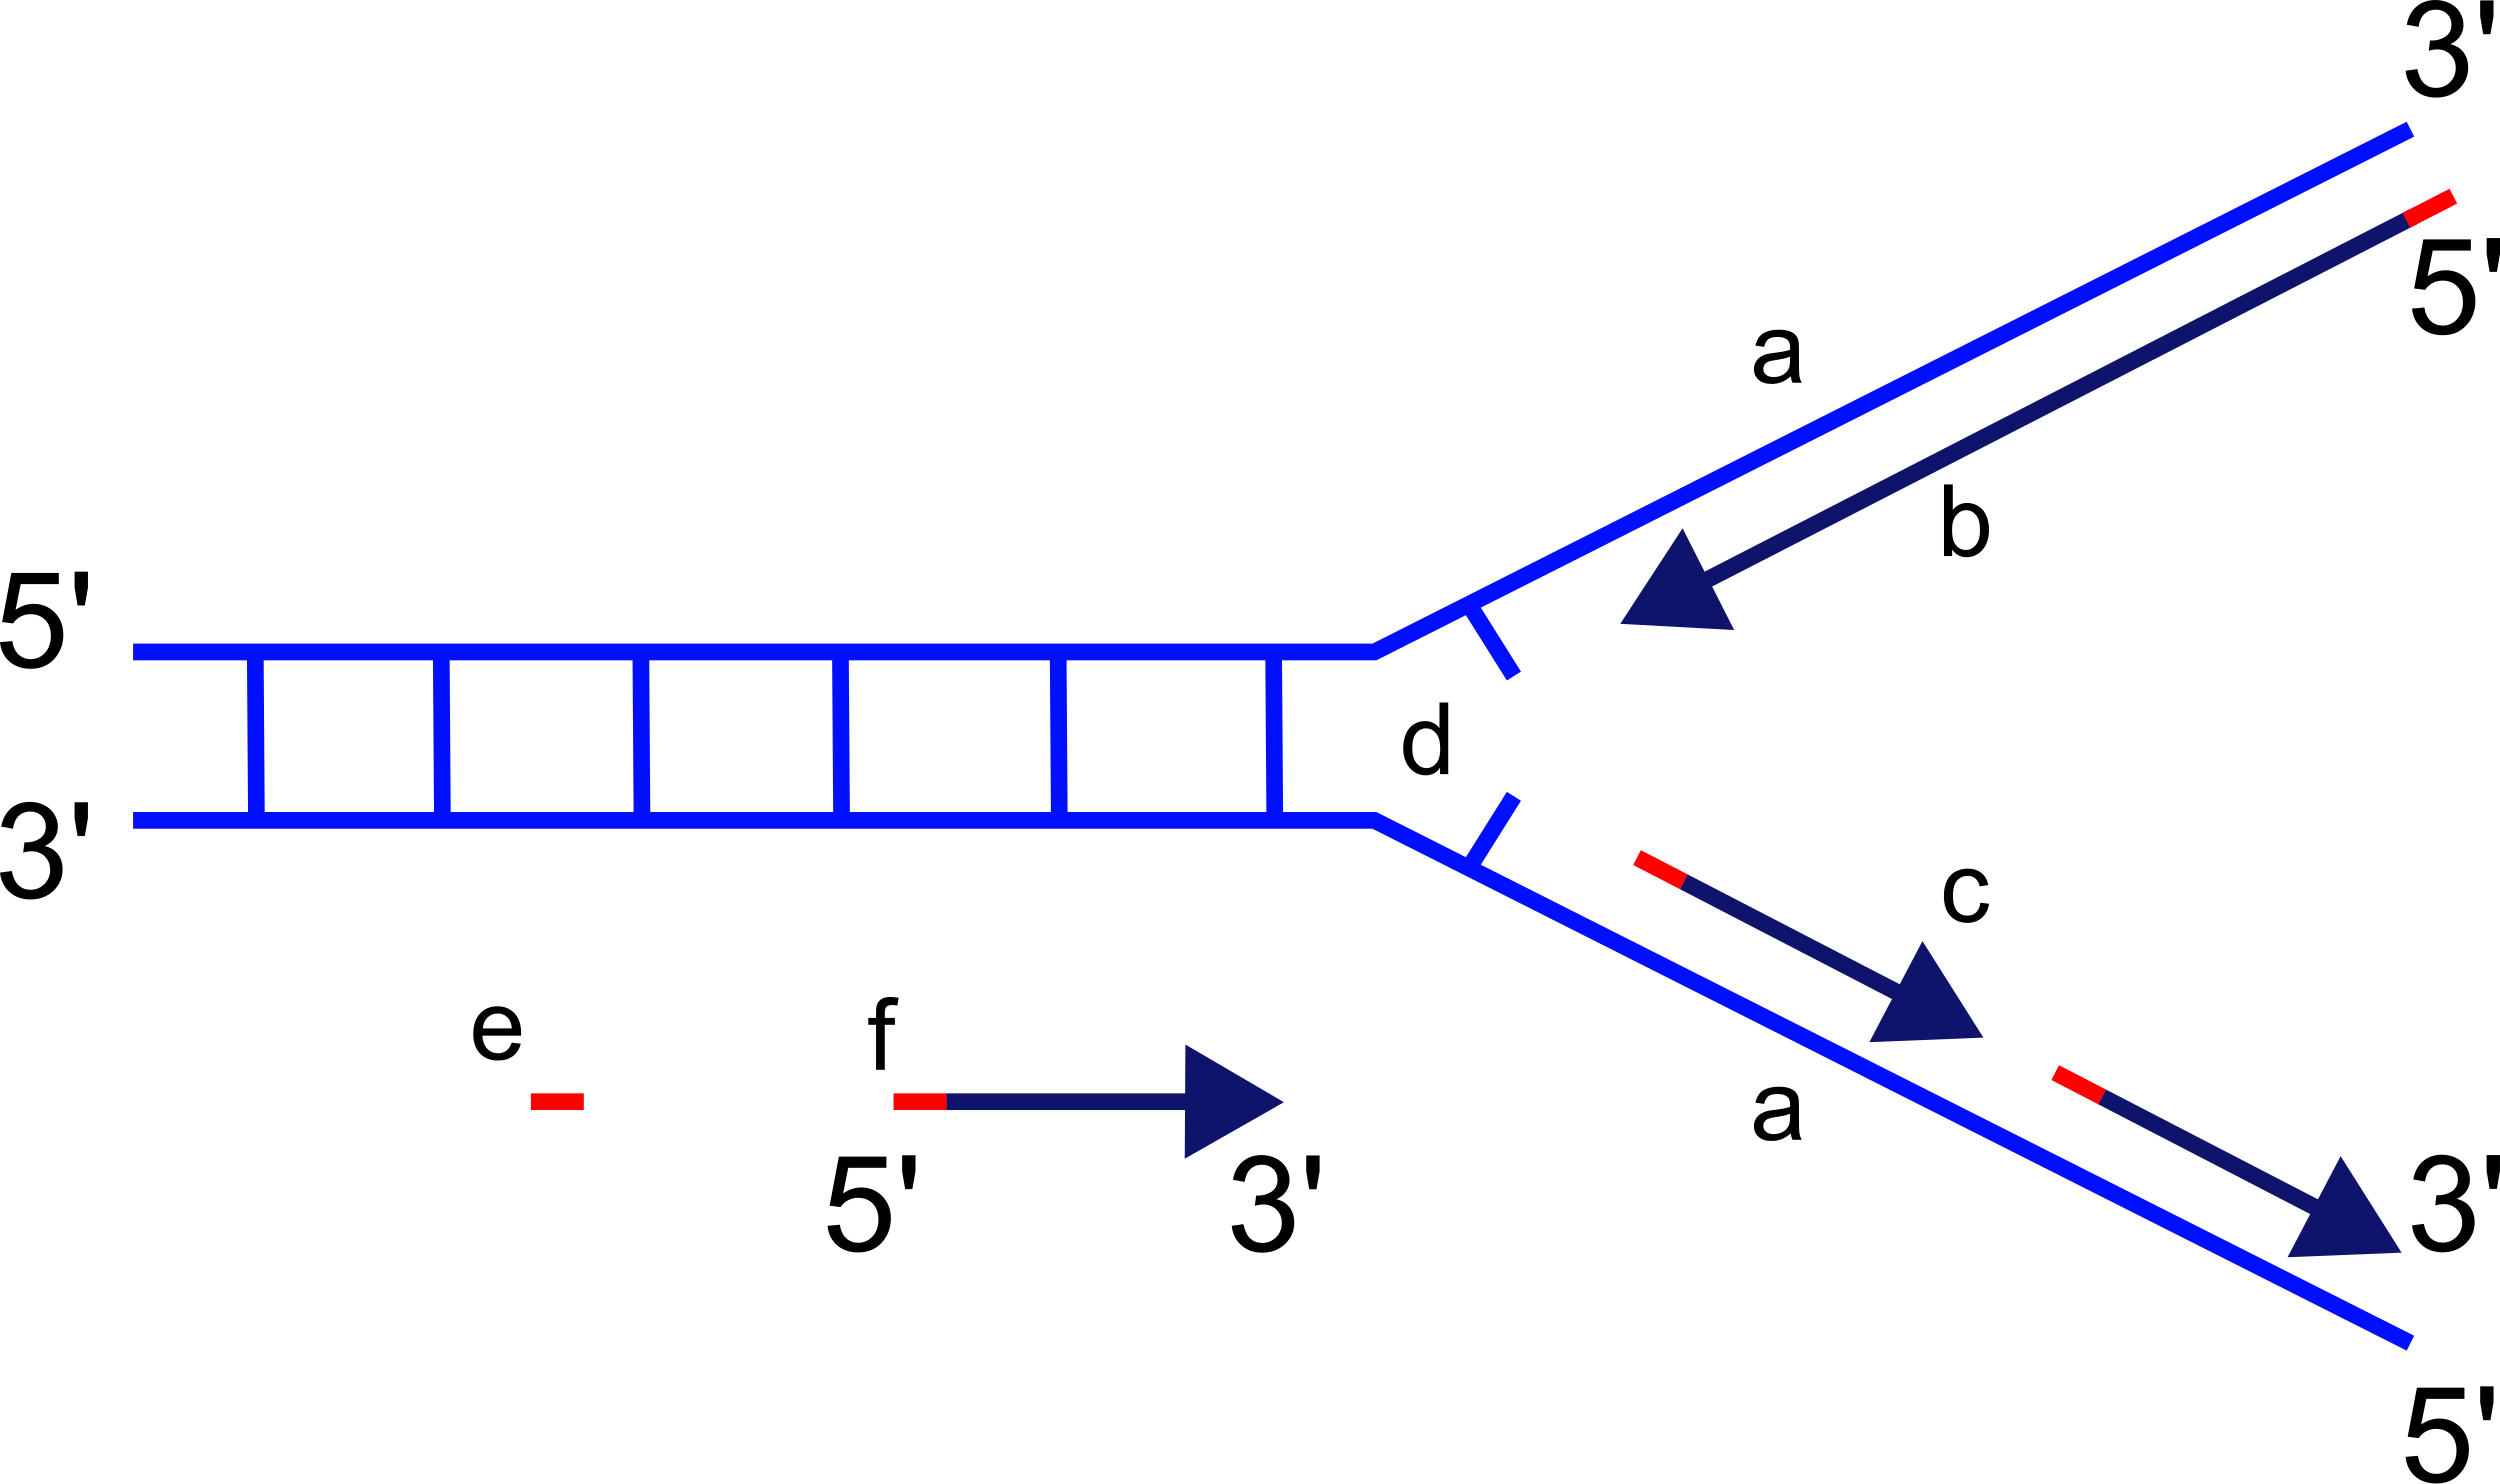 <?xml version="1.0" encoding="UTF-8" standalone="no"?>
<!-- Created with Inkscape (http://www.inkscape.org/) -->
<svg
   xmlns:svg="http://www.w3.org/2000/svg"
   xmlns="http://www.w3.org/2000/svg"
   xmlns:xlink="http://www.w3.org/1999/xlink"
   version="1.0"
   width="449.666"
   height="266.832"
   id="svg2">
  <defs
     id="defs4" />
  <g
     transform="translate(-155.197,-272.786)"
     id="layer1">
    <g
       id="g14084">
      <path
         d="M 201.117,390.877 L 201.321,420.657"
         style="fill:none;fill-rule:evenodd;stroke:#0010ff;stroke-width:3;stroke-linecap:butt;stroke-linejoin:miter;stroke-miterlimit:4;stroke-dasharray:none;stroke-opacity:1"
         id="path3196" />
      <use
         transform="translate(33.452,2.45e-6)"
         id="use3198"
         x="0"
         y="0"
         width="744.094"
         height="1052.362"
         xlink:href="#path3196" />
      <use
         transform="translate(69.351,2.45e-6)"
         id="use3200"
         x="0"
         y="0"
         width="744.094"
         height="1052.362"
         xlink:href="#path3196" />
      <use
         transform="translate(105.25,2.45e-6)"
         id="use3202"
         x="0"
         y="0"
         width="744.094"
         height="1052.362"
         xlink:href="#path3196" />
      <use
         transform="translate(144.413,2.45e-6)"
         id="use3204"
         x="0"
         y="0"
         width="744.094"
         height="1052.362"
         xlink:href="#path3196" />
      <use
         transform="translate(183.168,2.45e-6)"
         id="use3206"
         x="0"
         y="0"
         width="744.094"
         height="1052.362"
         xlink:href="#path3196" />
      <g
         transform="translate(-0.288,0)"
         id="g13976">
        <path
           d="M 179.423,390.054 L 402.692,390.054 L 589.038,296.016"
           style="fill:none;fill-opacity:1;fill-rule:evenodd;stroke:#0010ff;stroke-width:3;stroke-linecap:butt;stroke-linejoin:miter;stroke-miterlimit:4;stroke-dasharray:none;stroke-opacity:1"
           id="path2221" />
        <path
           d="M 420,381.978 L 427.788,394.381"
           style="fill:none;fill-rule:evenodd;stroke:#0010ff;stroke-width:3;stroke-linecap:butt;stroke-linejoin:miter;stroke-miterlimit:4;stroke-dasharray:none;stroke-opacity:1"
           id="path8053" />
      </g>
      <g
         transform="translate(2.885,-7.5)"
         id="g13935">
        <g
           id="g12958">
          <path
             d="M 322.5,478.443 L 368.077,478.443"
             style="fill:none;fill-rule:evenodd;stroke:#0e136b;stroke-width:3;stroke-linecap:butt;stroke-linejoin:miter;stroke-miterlimit:4;stroke-dasharray:none;stroke-opacity:1"
             id="path10041" />
          <path
             d="M 363.462,482.795 L 363.548,467.456 L 376.788,475.201 L 363.462,482.795 z "
             transform="translate(3.462,3.317)"
             style="fill:#0e136b;fill-opacity:1;fill-rule:nonzero;stroke:#0e136b;stroke-width:3;stroke-linecap:butt;stroke-linejoin:miter;stroke-miterlimit:4;stroke-dasharray:none;stroke-opacity:1"
             id="path10043" />
        </g>
        <path
           d="M 322.551,478.443 L 313.032,478.443"
           style="fill:none;fill-rule:evenodd;stroke:#ff0000;stroke-width:3;stroke-linecap:butt;stroke-linejoin:miter;stroke-miterlimit:4;stroke-dasharray:none;stroke-opacity:1"
           id="path12962" />
      </g>
      <path
         d="M 260.204,470.943 L 250.685,470.943"
         style="fill:none;fill-rule:evenodd;stroke:#ff0000;stroke-width:3;stroke-linecap:butt;stroke-linejoin:miter;stroke-miterlimit:4;stroke-dasharray:none;stroke-opacity:1"
         id="path13933" />
      <use
         transform="matrix(0.888,0.46,-0.46,0.888,385.737,-136.485)"
         id="use13941"
         x="0"
         y="0"
         width="744.094"
         height="1052.362"
         xlink:href="#g13935" />
      <use
         transform="matrix(0.888,0.46,-0.46,0.888,460.956,-97.805)"
         id="use13945"
         x="0"
         y="0"
         width="744.094"
         height="1052.362"
         xlink:href="#g13935" />
      <g
         transform="matrix(-0.889,0.457,-0.457,-0.889,1043.842,682.152)"
         id="g13971">
        <path
           d="M 235.053,537.458 L 379.469,537.458"
           style="fill:none;fill-rule:evenodd;stroke:#0e136b;stroke-width:3;stroke-linecap:butt;stroke-linejoin:miter;stroke-miterlimit:4;stroke-dasharray:none;stroke-opacity:1"
           id="path13959" />
        <path
           d="M 363.462,482.795 L 363.548,467.456 L 376.788,475.201 L 363.462,482.795 z "
           transform="translate(15.667,62.333)"
           style="fill:#0e136b;fill-opacity:1;fill-rule:nonzero;stroke:#0e136b;stroke-width:3;stroke-linecap:butt;stroke-linejoin:miter;stroke-miterlimit:4;stroke-dasharray:none;stroke-opacity:1"
           id="path13961" />
        <path
           d="M 236.462,537.458 L 226.943,537.458"
           style="fill:none;fill-rule:evenodd;stroke:#ff0000;stroke-width:3;stroke-linecap:butt;stroke-linejoin:miter;stroke-miterlimit:4;stroke-dasharray:none;stroke-opacity:1"
           id="path13963" />
      </g>
      <use
         transform="matrix(1,0,0,-1,5.0000022e-8,810.397)"
         id="use13980"
         x="0"
         y="0"
         width="744.094"
         height="1052.362"
         xlink:href="#g13976" />
      <path
         d="M 477.298,340.48 C 476.712,340.978 476.149,341.33 475.607,341.535 C 475.065,341.74 474.483,341.843 473.862,341.843 C 472.837,341.843 472.048,341.592 471.498,341.091 C 470.947,340.59 470.671,339.95 470.671,339.171 C 470.671,338.714 470.775,338.296 470.983,337.918 C 471.191,337.54 471.464,337.237 471.801,337.009 C 472.138,336.78 472.517,336.607 472.939,336.49 C 473.25,336.408 473.718,336.329 474.345,336.253 C 475.623,336.1 476.563,335.919 477.167,335.708 C 477.172,335.491 477.175,335.353 477.175,335.295 C 477.175,334.65 477.026,334.196 476.727,333.932 C 476.323,333.575 475.722,333.396 474.925,333.396 C 474.181,333.396 473.632,333.527 473.277,333.787 C 472.923,334.048 472.661,334.51 472.491,335.172 L 470.944,334.961 C 471.085,334.299 471.316,333.764 471.638,333.357 C 471.961,332.95 472.426,332.636 473.036,332.416 C 473.645,332.197 474.351,332.087 475.154,332.087 C 475.951,332.087 476.598,332.181 477.096,332.368 C 477.594,332.556 477.961,332.791 478.195,333.076 C 478.429,333.36 478.593,333.719 478.687,334.152 C 478.74,334.422 478.766,334.908 478.766,335.611 L 478.766,337.721 C 478.766,339.191 478.8,340.121 478.867,340.511 C 478.935,340.901 479.068,341.274 479.267,341.632 L 477.615,341.632 C 477.451,341.304 477.345,340.92 477.298,340.48 L 477.298,340.48 z M 477.167,336.947 C 476.592,337.181 475.731,337.381 474.583,337.545 C 473.932,337.639 473.472,337.744 473.203,337.861 C 472.933,337.978 472.725,338.15 472.579,338.375 C 472.432,338.601 472.359,338.851 472.359,339.127 C 472.359,339.549 472.519,339.9 472.838,340.181 C 473.157,340.463 473.625,340.603 474.24,340.603 C 474.849,340.603 475.391,340.47 475.866,340.203 C 476.34,339.937 476.689,339.572 476.912,339.109 C 477.082,338.752 477.167,338.224 477.167,337.527 L 477.167,336.947 z "
         style="font-size:18px;font-style:normal;font-variant:normal;font-weight:normal;font-stretch:normal;text-align:start;line-height:125%;writing-mode:lr-tb;text-anchor:start;font-family:Arial"
         id="flowRoot13982" />
      <path
         d="M 506.324,372.798 L 504.856,372.798 L 504.856,359.914 L 506.438,359.914 L 506.438,364.51 C 507.106,363.672 507.958,363.253 508.996,363.253 C 509.57,363.253 510.113,363.369 510.626,363.601 C 511.139,363.832 511.561,364.157 511.892,364.576 C 512.223,364.995 512.482,365.501 512.669,366.092 C 512.857,366.684 512.951,367.317 512.951,367.991 C 512.951,369.59 512.555,370.827 511.764,371.7 C 510.973,372.573 510.024,373.009 508.916,373.009 C 507.815,373.009 506.951,372.549 506.324,371.629 L 506.324,372.798 z M 506.306,368.061 C 506.306,369.18 506.458,369.989 506.763,370.487 C 507.261,371.301 507.935,371.709 508.785,371.709 C 509.476,371.709 510.074,371.408 510.578,370.808 C 511.082,370.207 511.333,369.312 511.333,368.123 C 511.333,366.904 511.092,366.004 510.608,365.424 C 510.125,364.844 509.54,364.554 508.855,364.554 C 508.164,364.554 507.566,364.855 507.062,365.455 C 506.558,366.056 506.306,366.924 506.306,368.061 L 506.306,368.061 z "
         style="font-size:18px;font-style:normal;font-variant:normal;font-weight:normal;font-stretch:normal;text-align:start;line-height:125%;writing-mode:lr-tb;text-anchor:start;font-family:Arial"
         id="flowRoot13990" />
      <path
         d="M 511.413,435.149 L 512.968,435.351 C 512.798,436.423 512.363,437.262 511.663,437.869 C 510.963,438.475 510.103,438.779 509.083,438.779 C 507.806,438.779 506.779,438.361 506.003,437.526 C 505.227,436.691 504.838,435.494 504.838,433.936 C 504.838,432.928 505.005,432.046 505.339,431.29 C 505.673,430.534 506.182,429.968 506.864,429.59 C 507.547,429.212 508.29,429.023 509.092,429.023 C 510.106,429.023 510.935,429.279 511.58,429.792 C 512.224,430.304 512.637,431.032 512.819,431.976 L 511.281,432.213 C 511.134,431.586 510.875,431.115 510.503,430.798 C 510.131,430.482 509.681,430.324 509.154,430.323 C 508.357,430.324 507.709,430.609 507.211,431.18 C 506.713,431.752 506.464,432.656 506.464,433.892 C 506.464,435.146 506.705,436.057 507.185,436.625 C 507.665,437.194 508.292,437.478 509.066,437.478 C 509.687,437.478 510.206,437.287 510.622,436.906 C 511.038,436.526 511.301,435.94 511.413,435.149 L 511.413,435.149 z "
         style="font-size:18px;font-style:normal;font-variant:normal;font-weight:normal;font-stretch:normal;text-align:start;line-height:125%;writing-mode:lr-tb;text-anchor:start;font-family:Arial"
         id="flowRoot13998" />
      <path
         d="M 414.217,412.029 L 414.217,410.851 C 413.625,411.777 412.755,412.24 411.607,412.24 C 410.863,412.24 410.178,412.035 409.554,411.625 C 408.93,411.215 408.447,410.642 408.104,409.907 C 407.761,409.171 407.59,408.326 407.59,407.371 C 407.59,406.439 407.745,405.594 408.056,404.835 C 408.366,404.077 408.832,403.495 409.453,403.091 C 410.074,402.686 410.769,402.484 411.536,402.484 C 412.099,402.484 412.6,402.603 413.039,402.84 C 413.479,403.078 413.836,403.387 414.112,403.767 L 414.112,399.144 L 415.685,399.144 L 415.685,412.029 L 414.217,412.029 z M 409.216,407.371 C 409.216,408.566 409.468,409.46 409.972,410.052 C 410.476,410.643 411.071,410.939 411.756,410.939 C 412.447,410.939 413.035,410.657 413.518,410.091 C 414.002,409.526 414.243,408.663 414.243,407.503 C 414.243,406.225 413.997,405.288 413.505,404.69 C 413.013,404.093 412.406,403.794 411.686,403.794 C 410.983,403.794 410.395,404.081 409.924,404.655 C 409.452,405.229 409.216,406.135 409.216,407.371 L 409.216,407.371 z "
         style="font-size:18px;font-style:normal;font-variant:normal;font-weight:normal;font-stretch:normal;text-align:start;line-height:125%;writing-mode:lr-tb;text-anchor:start;font-family:Arial"
         id="flowRoot14006" />
      <path
         d="M 247.243,460.32 L 248.878,460.523 C 248.62,461.478 248.143,462.219 247.445,462.746 C 246.748,463.274 245.858,463.537 244.774,463.537 C 243.408,463.537 242.326,463.117 241.526,462.276 C 240.726,461.435 240.326,460.256 240.326,458.738 C 240.326,457.168 240.731,455.949 241.539,455.082 C 242.348,454.215 243.397,453.781 244.686,453.781 C 245.934,453.781 246.953,454.206 247.744,455.056 C 248.535,455.905 248.931,457.101 248.931,458.642 C 248.931,458.736 248.928,458.876 248.922,459.064 L 241.961,459.064 C 242.02,460.089 242.31,460.874 242.831,461.419 C 243.353,461.964 244.003,462.236 244.782,462.236 C 245.362,462.236 245.858,462.084 246.268,461.779 C 246.678,461.475 247.003,460.988 247.243,460.32 L 247.243,460.32 z M 242.049,457.763 L 247.261,457.763 C 247.191,456.978 246.991,456.389 246.663,455.996 C 246.159,455.387 245.506,455.082 244.703,455.082 C 243.977,455.082 243.366,455.325 242.871,455.812 C 242.376,456.298 242.102,456.948 242.049,457.763 L 242.049,457.763 z "
         style="font-size:18px;font-style:normal;font-variant:normal;font-weight:normal;font-stretch:normal;text-align:start;line-height:125%;writing-mode:lr-tb;text-anchor:start;font-family:Arial"
         id="flowRoot14014" />
      <path
         d="M 312.77,465.212 L 312.77,457.108 L 311.373,457.108 L 311.373,455.878 L 312.77,455.878 L 312.77,454.884 C 312.77,454.257 312.826,453.792 312.937,453.487 C 313.089,453.077 313.357,452.744 313.741,452.489 C 314.125,452.235 314.663,452.107 315.354,452.107 C 315.799,452.107 316.292,452.16 316.831,452.265 L 316.593,453.645 C 316.265,453.587 315.955,453.557 315.662,453.557 C 315.181,453.557 314.841,453.66 314.642,453.865 C 314.443,454.07 314.343,454.454 314.343,455.016 L 314.343,455.878 L 316.163,455.878 L 316.163,457.108 L 314.343,457.108 L 314.343,465.212 L 312.77,465.212 z "
         style="font-size:18px;font-style:normal;font-variant:normal;font-weight:normal;font-stretch:normal;text-align:start;line-height:125%;writing-mode:lr-tb;text-anchor:start;font-family:Arial"
         id="flowRoot14022" />
      <path
         d="M 477.298,476.647 C 476.712,477.145 476.149,477.497 475.607,477.702 C 475.065,477.907 474.483,478.009 473.862,478.009 C 472.837,478.009 472.048,477.759 471.498,477.258 C 470.947,476.757 470.671,476.117 470.671,475.337 C 470.671,474.88 470.775,474.463 470.983,474.085 C 471.191,473.707 471.464,473.404 471.801,473.175 C 472.138,472.947 472.517,472.774 472.939,472.657 C 473.25,472.575 473.718,472.496 474.345,472.42 C 475.623,472.267 476.563,472.086 477.167,471.875 C 477.172,471.658 477.175,471.52 477.175,471.462 C 477.175,470.817 477.026,470.363 476.727,470.099 C 476.323,469.742 475.722,469.563 474.925,469.563 C 474.181,469.563 473.632,469.693 473.277,469.954 C 472.923,470.215 472.661,470.676 472.491,471.338 L 470.944,471.128 C 471.085,470.465 471.316,469.931 471.638,469.524 C 471.961,469.116 472.426,468.803 473.036,468.583 C 473.645,468.363 474.351,468.253 475.154,468.253 C 475.951,468.253 476.598,468.347 477.096,468.535 C 477.594,468.722 477.961,468.958 478.195,469.242 C 478.429,469.526 478.593,469.885 478.687,470.319 C 478.74,470.588 478.766,471.075 478.766,471.778 L 478.766,473.887 C 478.766,475.358 478.8,476.288 478.867,476.678 C 478.935,477.067 479.068,477.441 479.267,477.798 L 477.615,477.798 C 477.451,477.47 477.345,477.087 477.298,476.647 L 477.298,476.647 z M 477.167,473.114 C 476.592,473.348 475.731,473.547 474.583,473.712 C 473.932,473.805 473.472,473.911 473.203,474.028 C 472.933,474.145 472.725,474.316 472.579,474.542 C 472.432,474.768 472.359,475.018 472.359,475.294 C 472.359,475.715 472.519,476.067 472.838,476.348 C 473.157,476.629 473.625,476.77 474.24,476.77 C 474.849,476.77 475.391,476.637 475.866,476.37 C 476.34,476.104 476.689,475.739 476.912,475.276 C 477.082,474.919 477.167,474.391 477.167,473.694 L 477.167,473.114 z "
         style="font-size:18px;font-style:normal;font-variant:normal;font-weight:normal;font-stretch:normal;text-align:start;line-height:125%;writing-mode:lr-tb;text-anchor:start;font-family:Arial"
         id="path14036" />
      <path
         d="M 155.197,388.287 L 157.412,388.099 C 157.576,389.178 157.956,389.988 158.554,390.531 C 159.152,391.074 159.872,391.346 160.716,391.346 C 161.732,391.346 162.591,390.963 163.294,390.197 C 163.997,389.431 164.349,388.416 164.349,387.15 C 164.349,385.947 164.011,384.998 163.335,384.303 C 162.66,383.607 161.775,383.26 160.681,383.26 C 160.001,383.26 159.388,383.414 158.841,383.722 C 158.294,384.031 157.865,384.431 157.552,384.924 L 155.572,384.666 L 157.236,375.842 L 165.779,375.842 L 165.779,377.857 L 158.923,377.857 L 157.997,382.474 C 159.029,381.756 160.111,381.396 161.244,381.396 C 162.744,381.396 164.009,381.916 165.04,382.955 C 166.072,383.994 166.587,385.33 166.587,386.963 C 166.587,388.517 166.134,389.861 165.228,390.994 C 164.126,392.385 162.622,393.08 160.716,393.08 C 159.154,393.08 157.878,392.642 156.89,391.767 C 155.902,390.892 155.337,389.732 155.197,388.287 L 155.197,388.287 z M 169.154,381.689 L 168.615,378.478 L 168.615,375.607 L 171.017,375.607 L 171.017,378.478 L 170.454,381.689 L 169.154,381.689 z "
         style="font-size:24px;font-style:normal;font-variant:normal;font-weight:normal;font-stretch:normal;text-align:start;line-height:125%;writing-mode:lr-tb;text-anchor:start;font-family:Arial"
         id="flowRoot14038" />
      <path
         d="M 155.203,429.732 L 157.312,429.451 C 157.554,430.646 157.966,431.507 158.548,432.035 C 159.13,432.562 159.839,432.826 160.675,432.826 C 161.667,432.826 162.505,432.482 163.189,431.794 C 163.872,431.107 164.214,430.255 164.214,429.24 C 164.214,428.271 163.898,427.472 163.265,426.843 C 162.632,426.214 161.828,425.9 160.851,425.9 C 160.453,425.9 159.956,425.978 159.363,426.134 L 159.597,424.283 C 159.738,424.298 159.851,424.306 159.937,424.306 C 160.835,424.306 161.644,424.072 162.363,423.603 C 163.081,423.134 163.441,422.412 163.441,421.435 C 163.441,420.662 163.179,420.021 162.656,419.513 C 162.132,419.005 161.456,418.751 160.628,418.751 C 159.808,418.751 159.124,419.009 158.578,419.525 C 158.031,420.041 157.679,420.814 157.523,421.845 L 155.413,421.47 C 155.671,420.056 156.257,418.96 157.171,418.183 C 158.085,417.406 159.222,417.017 160.581,417.017 C 161.519,417.017 162.382,417.218 163.171,417.621 C 163.96,418.023 164.564,418.572 164.982,419.267 C 165.4,419.962 165.609,420.701 165.609,421.482 C 165.609,422.224 165.41,422.9 165.011,423.509 C 164.613,424.119 164.023,424.603 163.242,424.962 C 164.257,425.197 165.046,425.683 165.609,426.421 C 166.171,427.16 166.453,428.084 166.453,429.193 C 166.453,430.693 165.906,431.964 164.812,433.007 C 163.718,434.05 162.335,434.572 160.663,434.572 C 159.156,434.572 157.904,434.123 156.908,433.224 C 155.912,432.326 155.343,431.162 155.203,429.732 L 155.203,429.732 z M 169.148,423.169 L 168.609,419.958 L 168.609,417.087 L 171.011,417.087 L 171.011,419.958 L 170.449,423.169 L 169.148,423.169 z "
         style="font-size:24px;font-style:normal;font-variant:normal;font-weight:normal;font-stretch:normal;text-align:start;line-height:125%;writing-mode:lr-tb;text-anchor:start;font-family:Arial"
         id="flowRoot14046" />
      <use
         transform="translate(432.686,146.538)"
         id="use14072"
         x="0"
         y="0"
         width="744.094"
         height="1052.362"
         xlink:href="#flowRoot14038" />
      <use
         transform="translate(433.846,-60)"
         id="use14074"
         x="0"
         y="0"
         width="744.094"
         height="1052.362"
         xlink:href="#flowRoot14038" />
      <use
         transform="translate(432.686,-144.231)"
         id="use14076"
         x="0"
         y="0"
         width="744.094"
         height="1052.362"
         xlink:href="#flowRoot14046" />
      <use
         transform="translate(433.846,63.462)"
         id="use14078"
         x="0"
         y="0"
         width="744.094"
         height="1052.362"
         xlink:href="#flowRoot14046" />
      <use
         transform="translate(148.846,104.977)"
         id="use14080"
         x="0"
         y="0"
         width="744.094"
         height="1052.362"
         xlink:href="#flowRoot14038" />
      <use
         transform="translate(221.538,63.526)"
         id="use14082"
         x="0"
         y="0"
         width="744.094"
         height="1052.362"
         xlink:href="#flowRoot14046" />
    </g>
  </g>
</svg>
